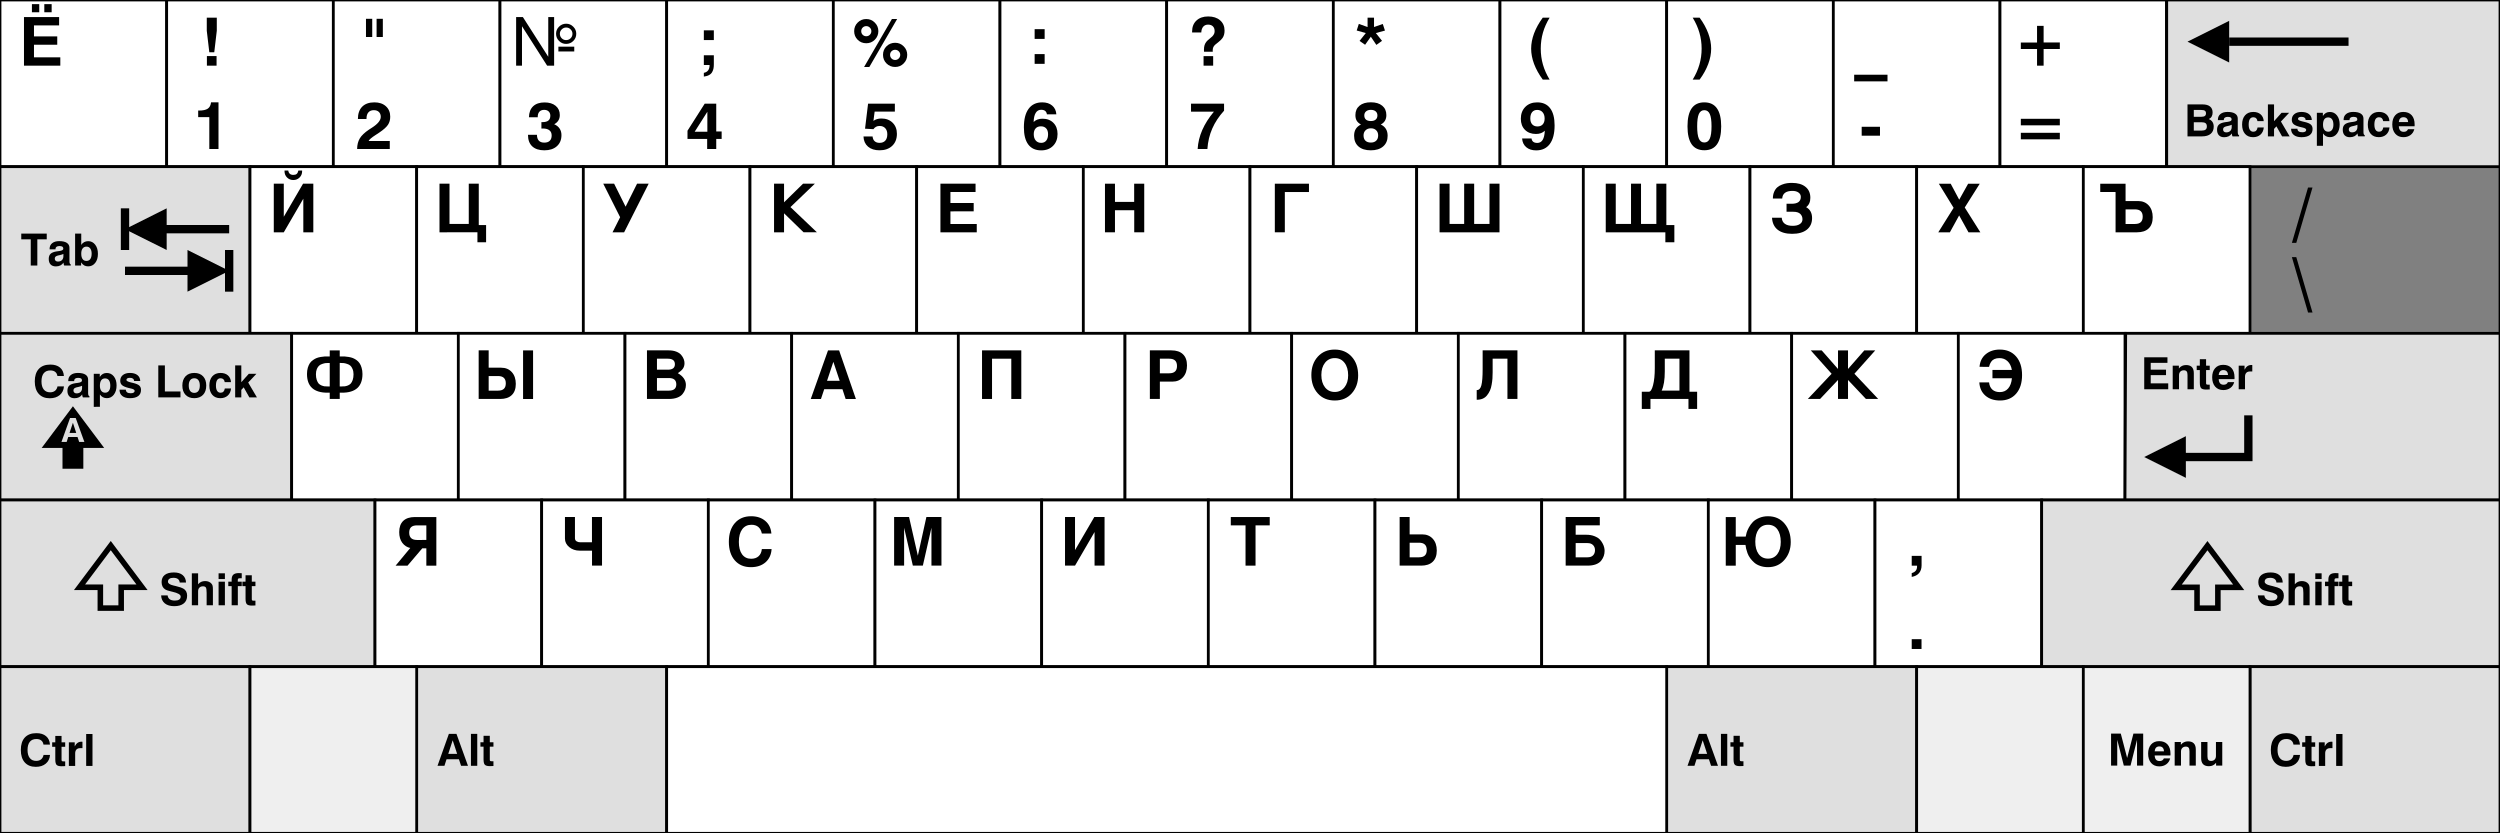 <?xml version="1.0" encoding="UTF-8" standalone="no"?>
<!-- Generator: Adobe Illustrator 15.0.0, SVG Export Plug-In . SVG Version: 6.00 Build 0)  -->

<svg
   xmlns:dc="http://purl.org/dc/elements/1.1/"
   xmlns:cc="http://creativecommons.org/ns#"
   xmlns:rdf="http://www.w3.org/1999/02/22-rdf-syntax-ns#"
   xmlns:svg="http://www.w3.org/2000/svg"
   xmlns="http://www.w3.org/2000/svg"
   xmlns:sodipodi="http://sodipodi.sourceforge.net/DTD/sodipodi-0.dtd"
   xmlns:inkscape="http://www.inkscape.org/namespaces/inkscape"
   version="1.1"
   id="svg2"
   sodipodi:docname="KB_Russian.svg"
   inkscape:version="0.48.3.1 r9886"
   sodipodi:version="0.32"
   inkscape:output_extension="org.inkscape.output.svg.inkscape"
   x="0px"
   y="0px"
   width="900px"
   height="300px"
   viewBox="0 0 900 300"
   enable-background="new 0 0 900 300"
   xml:space="preserve"><rect x="0" y="0" width="900" height="300" fill="#808080" stroke="none"/>
<defs
   id="defs3828">
	
	
		<inkscape:perspective
   id="perspective221"
   inkscape:persp3d-origin="450 : 100 : 1"
   inkscape:vp_z="900 : 150 : 1"
   inkscape:vp_y="0 : 1000 : 0"
   inkscape:vp_x="0 : 150 : 1"
   sodipodi:type="inkscape:persp3d">
		</inkscape:perspective>
</defs>
<sodipodi:namedview
   id="base"
   inkscape:grid-bbox="true"
   inkscape:guide-bbox="true"
   inkscape:window-y="150"
   inkscape:window-x="842"
   inkscape:window-height="654"
   inkscape:window-width="1012"
   inkscape:grid-points="true"
   inkscape:current-layer="layer1"
   inkscape:document-units="px"
   inkscape:pageshadow="2"
   inkscape:pageopacity="0.0"
   showguides="true"
   showborder="false"
   gridtolerance="15px"
   showgrid="true"
   inkscape:cy="227.46763"
   inkscape:cx="778.18116"
   inkscape:zoom="2.3570226"
   borderopacity="1.0"
   bordercolor="#666666"
   pagecolor="#ffffff"
   inkscape:window-maximized="0">
	
		<inkscape:grid
   type="xygrid"
   color="#0000ff"
   opacity="0.122"
   originy="0px"
   originx="0px"
   id="GridFromPre046Settings"
   empspacing="4"
   empopacity="0.251"
   empcolor="#0000ff"
   spacingy="7.5px"
   spacingx="7.5px">
		</inkscape:grid>
</sodipodi:namedview>
<g
   id="layer1"
   inkscape:groupmode="layer"
   inkscape:label="Layer 1">
	<path
   id="rect2186"
   fill="#FFFFFF"
   stroke="#000000"
   d="M0,0h60v60H0V0z" />
	<path
   id="rect2218"
   fill="#FFFFFF"
   stroke="#000000"
   d="M60,0h60v60H60V0z" />
	<path
   id="rect2222"
   fill="#FFFFFF"
   stroke="#000000"
   d="M120,0h60v60h-60V0z" />
	<path
   id="rect2228"
   fill="#FFFFFF"
   stroke="#000000"
   d="M180,0h60v60h-60V0z" />
	<path
   id="rect2230"
   fill="#FFFFFF"
   stroke="#000000"
   d="M240,0h60v60h-60V0z" />
	<path
   id="rect2232"
   fill="#FFFFFF"
   stroke="#000000"
   d="M300,0h60v60h-60V0z" />
	<path
   id="rect2234"
   fill="#FFFFFF"
   stroke="#000000"
   d="M360,0h60v60h-60V0z" />
	<path
   id="rect2236"
   fill="#FFFFFF"
   stroke="#000000"
   d="M420,0h60v60h-60V0z" />
	<path
   id="rect2238"
   fill="#FFFFFF"
   stroke="#000000"
   d="M480,0h60v60h-60V0z" />
	<path
   id="rect2240"
   fill="#FFFFFF"
   stroke="#000000"
   d="M540,0h60v60h-60V0z" />
	<path
   id="rect2242"
   fill="#FFFFFF"
   stroke="#000000"
   d="M600,0h60v60h-60V0z" />
	<path
   id="rect2244"
   fill="#FFFFFF"
   stroke="#000000"
   d="M660,0h60v60h-60V0z" />
	<path
   id="rect2246"
   fill="#FFFFFF"
   stroke="#000000"
   d="M720,0h60v60h-60V0z" />
	<path
   id="rect2248"
   d="m 780,0 120,0 0,60 -60,0 -60,0 z"
   inkscape:connector-curvature="0"
   style="fill:#dfdfdf;stroke:#000000"
   sodipodi:nodetypes="cccccc" />
	<path
   id="rect2250"
   fill="#DFDFDF"
   stroke="#000000"
   d="M0,60h90v60H0V60z" />
	<path
   id="rect2252"
   fill="#FFFFFF"
   stroke="#000000"
   d="M90,60h60v60H90V60z" />
	<path
   id="rect2254"
   fill="#FFFFFF"
   stroke="#000000"
   d="M150,60h60v60h-60V60z" />
	<path
   id="rect2256"
   fill="#FFFFFF"
   stroke="#000000"
   d="M210,60h60v60h-60V60z" />
	<path
   id="rect2258"
   fill="#FFFFFF"
   stroke="#000000"
   d="M270,60h60v60h-60V60z" />
	<path
   id="rect2262"
   fill="#FFFFFF"
   stroke="#000000"
   d="M330,60h60v60h-60V60z" />
	<path
   id="rect2264"
   fill="#FFFFFF"
   stroke="#000000"
   d="M390,60h60v60h-60V60z" />
	<path
   id="rect2266"
   fill="#FFFFFF"
   stroke="#000000"
   d="M450,60h60v60h-60V60z" />
	<path
   id="rect2270"
   fill="#FFFFFF"
   stroke="#000000"
   d="M510,60h60v60h-60V60z" />
	<path
   id="rect2272"
   fill="#FFFFFF"
   stroke="#000000"
   d="M570,60h60v60h-60V60z" />
	<path
   id="rect2274"
   fill="#FFFFFF"
   stroke="#000000"
   d="M630,60h60v60h-60V60z" />
	<path
   id="rect2278"
   fill="#FFFFFF"
   stroke="#000000"
   d="M690,60h60v60h-60V60z" />
	<path
   id="rect2280"
   fill="#FFFFFF"
   stroke="#000000"
   d="M750,60h60v60h-60V60z" />
	<path
   id="rect2286"
   fill="#DFDFDF"
   stroke="#000000"
   d="M0,120h105v60H0V120z" />
	<path
   id="rect2292"
   fill="#FFFFFF"
   stroke="#000000"
   d="M105,120h60v60h-60V120z" />
	<path
   id="rect2296"
   fill="#FFFFFF"
   stroke="#000000"
   d="M165,120h60v60h-60V120z" />
	<path
   id="rect2298"
   fill="#FFFFFF"
   stroke="#000000"
   d="M225,120h60v60h-60V120z" />
	<path
   id="rect2300"
   fill="#FFFFFF"
   stroke="#000000"
   d="M285,120h60v60h-60V120z" />
	<path
   id="rect2302"
   fill="#FFFFFF"
   stroke="#000000"
   d="M345,120h60v60h-60V120z" />
	<path
   id="rect2306"
   fill="#FFFFFF"
   stroke="#000000"
   d="M405,120h60v60h-60V120z" />
	<path
   id="rect2308"
   fill="#FFFFFF"
   stroke="#000000"
   d="M465,120h60v60h-60V120z" />
	<path
   id="rect2312"
   fill="#FFFFFF"
   stroke="#000000"
   d="M525,120h60v60h-60V120z" />
	<path
   id="rect2314"
   fill="#FFFFFF"
   stroke="#000000"
   d="M585,120h60v60h-60V120z" />
	<path
   id="rect2316"
   fill="#FFFFFF"
   stroke="#000000"
   d="M645,120h60v60h-60V120z" />
	<path
   id="rect2318"
   fill="#FFFFFF"
   stroke="#000000"
   d="M705,120h60v60h-60V120z" />
	<path
   id="rect2320"
   d="m 810,120 0,0 90,0 0,60 -135,0 0.25,-60 z"
   inkscape:connector-curvature="0"
   style="fill:#dfdfdf;stroke:#000000"
   sodipodi:nodetypes="ccccccc" />
	<path
   id="rect2322"
   fill="#DFDFDF"
   stroke="#000000"
   d="M0,180h135v60H0V180z" />
	<path
   id="rect2324"
   fill="#FFFFFF"
   stroke="#000000"
   d="M135,180h60v60h-60V180z" />
	<path
   id="rect2326"
   fill="#FFFFFF"
   stroke="#000000"
   d="M195,180h60v60h-60V180z" />
	<path
   id="rect2330"
   fill="#FFFFFF"
   stroke="#000000"
   d="M255,180h60v60h-60V180z" />
	<path
   id="rect2334"
   fill="#FFFFFF"
   stroke="#000000"
   d="M315,180h60v60h-60V180z" />
	<path
   id="rect2336"
   fill="#FFFFFF"
   stroke="#000000"
   d="M375,180h60v60h-60V180z" />
	<path
   id="rect2338"
   fill="#FFFFFF"
   stroke="#000000"
   d="M435,180h60v60h-60V180z" />
	<path
   id="rect2340"
   fill="#FFFFFF"
   stroke="#000000"
   d="M495,180h60v60h-60V180z" />
	<path
   id="rect2342"
   fill="#FFFFFF"
   stroke="#000000"
   d="M555,180h60v60h-60V180z" />
	<path
   id="rect2344"
   fill="#FFFFFF"
   stroke="#000000"
   d="M615,180h60v60h-60V180z" />
	<path
   id="rect2346"
   fill="#FFFFFF"
   stroke="#000000"
   d="M675,180h60v60h-60V180z" />
	<path
   id="rect2348"
   fill="#DFDFDF"
   stroke="#000000"
   d="M735,180h165v60H735V180z" />
	<path
   id="rect2350"
   fill="#DFDFDF"
   stroke="#000000"
   d="M0,240h90v60H0V240z" />
	<path
   id="rect2352"
   fill="#DFDFDF"
   stroke="#000000"
   d="M810,240h90v60h-90V240z" />
	<path
   id="rect2354"
   fill="#DFDFDF"
   stroke="#000000"
   d="M150,240h90v60h-90V240z" />
	<path
   id="rect2360"
   fill="#DFDFDF"
   stroke="#000000"
   d="M600,240h90v60h-90V240z" />
	<path
   id="rect2362"
   fill="#FFFFFF"
   stroke="#000000"
   d="M240,240h360v60H240V240z" />
	<path
   id="rect2364"
   fill="#EFEFEF"
   stroke="#000000"
   d="M90,240h60v60H90V240z" />
	<path
   id="rect2366"
   fill="#EFEFEF"
   stroke="#000000"
   d="M690,240h60v60h-60V240z" />
	<path
   id="rect2368"
   fill="#EFEFEF"
   stroke="#000000"
   d="M750,240h60v60h-60V240z" />
	<path
   id="flowRoot4146"
   fill="#EFEFEF"
   stroke="#000000"
   d="M0,0" />
	<path
   id="text5091"
   d="M75.352,18.826l-0.914-7.77V6.369h3.609v4.688l-0.914,7.77H75.352 M74.484,23.631v-3.457h3.48v3.457H74.484    M75.352,53.631V42.158h-4.008v-2.355h0.258c1.461,0,2.523-0.227,3.188-0.68c0.672-0.453,1.066-1.211,1.184-2.273h2.684v16.781   H75.352" />
	<path
   id="text5127"
   d="M135.573,6.779h2.25v6.551h-2.25V6.779 M131.753,6.779h2.25v6.551h-2.25V6.779 M128.565,53.631   c0.016-1.5,0.336-2.77,0.961-3.809c0.625-1.047,1.734-2.105,3.328-3.176c0.242-0.164,0.594-0.391,1.055-0.68   c2.109-1.352,3.164-2.652,3.164-3.902c0-0.742-0.223-1.328-0.668-1.758s-1.055-0.645-1.828-0.645c-0.844,0-1.496,0.266-1.957,0.797   c-0.453,0.523-0.68,1.273-0.68,2.25v0.141h-3.094c0-1.922,0.516-3.402,1.547-4.441s2.5-1.559,4.406-1.559   c1.727,0,3.105,0.473,4.137,1.418c1.031,0.938,1.547,2.188,1.547,3.75c0,1.117-0.27,2.086-0.809,2.906s-1.582,1.754-3.129,2.801   c-0.328,0.227-0.781,0.523-1.359,0.891c-1.469,0.945-2.297,1.664-2.484,2.156h7.617v2.859H128.565" />
	<path
   id="text5139"
   d="M190.078,48.521h3.223c0.008,0.938,0.234,1.645,0.68,2.121c0.445,0.469,1.105,0.703,1.98,0.703   c0.844,0,1.492-0.219,1.945-0.656c0.461-0.445,0.691-1.082,0.691-1.91s-0.27-1.453-0.809-1.875   c-0.531-0.43-1.324-0.645-2.379-0.645c-0.055,0-0.141,0.004-0.258,0.012c-0.109,0.008-0.191,0.012-0.246,0.012v-2.32h0.363   c0.969,0,1.684-0.188,2.145-0.563c0.469-0.383,0.703-0.965,0.703-1.746c0-0.648-0.199-1.16-0.598-1.535   c-0.391-0.383-0.926-0.574-1.605-0.574c-0.742,0-1.316,0.219-1.723,0.656s-0.609,1.059-0.609,1.863v0.141h-3.164   c0.039-1.719,0.543-3.035,1.512-3.949c0.977-0.922,2.352-1.383,4.125-1.383c1.68,0,3.012,0.41,3.996,1.23s1.477,1.926,1.477,3.316   c0,0.734-0.168,1.379-0.504,1.934s-0.84,1.012-1.512,1.371c0.859,0.375,1.508,0.895,1.945,1.559   c0.445,0.656,0.668,1.441,0.668,2.355c0,1.68-0.551,3.012-1.652,3.996s-2.605,1.477-4.512,1.477c-1.883,0-3.336-0.477-4.359-1.43   c-1.016-0.961-1.523-2.324-1.523-4.09V48.521" />
	<path
   id="path2363"
   d="M254.648,47.42v-7.184l-4.559,7.184H254.648 M254.578,53.631V50.01H247.5v-2.953l6.188-9.727h4.16v10.008   h1.945v2.672h-1.945v3.621H254.578" />
	<path
   id="text5151"
   d="M320.426,19.74c0,0.523,0.176,0.965,0.527,1.324c0.352,0.352,0.785,0.527,1.301,0.527   c0.5,0,0.93-0.18,1.289-0.539c0.359-0.367,0.539-0.805,0.539-1.313c0-0.5-0.18-0.926-0.539-1.277   c-0.352-0.359-0.781-0.539-1.289-0.539c-0.516,0-0.949,0.176-1.301,0.527C320.602,18.795,320.426,19.225,320.426,19.74    M317.883,19.74c0-1.219,0.422-2.246,1.266-3.082s1.879-1.254,3.105-1.254c1.203,0,2.227,0.426,3.07,1.277   c0.852,0.844,1.277,1.863,1.277,3.059c0,1.203-0.426,2.234-1.277,3.094c-0.852,0.852-1.875,1.277-3.07,1.277   c-1.227,0-2.262-0.422-3.105-1.266S317.883,20.967,317.883,19.74 M311.074,24.111L321.082,6.85h1.887l-10.008,17.262H311.074    M310.043,11.221c0,0.516,0.172,0.949,0.516,1.301c0.352,0.352,0.785,0.527,1.301,0.527c0.508,0,0.938-0.176,1.289-0.527   c0.359-0.359,0.539-0.793,0.539-1.301c0-0.5-0.18-0.926-0.539-1.277c-0.352-0.359-0.781-0.539-1.289-0.539   c-0.516,0-0.949,0.176-1.301,0.527C310.215,10.275,310.043,10.705,310.043,11.221 M307.5,11.221c0-1.219,0.422-2.25,1.266-3.094   c0.844-0.852,1.875-1.277,3.094-1.277c1.203,0,2.227,0.43,3.07,1.289c0.852,0.852,1.277,1.879,1.277,3.082s-0.426,2.23-1.277,3.082   c-0.844,0.844-1.867,1.266-3.07,1.266c-1.227,0-2.262-0.418-3.105-1.254C307.918,13.479,307.5,12.447,307.5,11.221 M310.852,49.119   h3.281c0.055,0.734,0.301,1.305,0.738,1.711c0.438,0.398,1.023,0.598,1.758,0.598c0.906,0,1.598-0.266,2.074-0.797   c0.484-0.531,0.727-1.293,0.727-2.285c0-0.93-0.246-1.66-0.738-2.191c-0.492-0.539-1.172-0.809-2.039-0.809   c-0.484,0-0.91,0.098-1.277,0.293s-0.68,0.484-0.938,0.867l-3.023-0.176l1.09-9h9.645v2.836h-7.277l-0.434,3.363   c0.367-0.289,0.789-0.504,1.266-0.645c0.477-0.148,1.008-0.223,1.594-0.223c1.672,0,3.02,0.508,4.043,1.523   c1.031,1.016,1.547,2.348,1.547,3.996c0,1.805-0.566,3.246-1.699,4.324c-1.133,1.07-2.652,1.605-4.559,1.605   c-1.734,0-3.117-0.441-4.148-1.324C311.457,51.896,310.914,50.674,310.852,49.119" />
	<path
   id="text5163"
   d="M434.66,53.631h-3.504c0.125-2.289,0.676-4.559,1.652-6.809c0.984-2.25,2.387-4.461,4.207-6.633h-8.25V37.33   h11.895v2.52c-1.844,2.031-3.262,4.18-4.254,6.445C435.422,48.561,434.84,51.006,434.66,53.631" />
	<path
   id="text5169"
   d="M493.5,13.213l-2.063,2.906l-1.992-1.395l2.25-2.824l-3.281-0.914l0.762-2.379l3.152,1.125V6.369h2.32v3.363   l3.152-1.102l0.785,2.379l-3.281,0.891l2.227,2.801l-2.039,1.465L493.5,13.213 M490.875,48.756c0,0.82,0.227,1.453,0.68,1.898   c0.461,0.445,1.117,0.668,1.969,0.668c0.813,0,1.449-0.227,1.91-0.68c0.469-0.453,0.703-1.082,0.703-1.887   c0-0.773-0.238-1.395-0.715-1.863s-1.109-0.703-1.898-0.703s-1.43,0.238-1.922,0.715C491.117,47.381,490.875,47.998,490.875,48.756    M491.145,41.561c0,0.648,0.203,1.148,0.609,1.5c0.406,0.344,0.988,0.516,1.746,0.516s1.34-0.176,1.746-0.527   c0.414-0.352,0.621-0.848,0.621-1.488c0-0.625-0.211-1.117-0.633-1.477s-1-0.539-1.734-0.539c-0.719,0-1.293,0.184-1.723,0.551   C491.355,40.463,491.145,40.951,491.145,41.561 M489.938,44.818c-0.703-0.391-1.211-0.848-1.523-1.371s-0.469-1.191-0.469-2.004   c0-1.438,0.492-2.566,1.477-3.387s2.344-1.23,4.078-1.23c1.75,0,3.117,0.41,4.102,1.23c0.992,0.813,1.488,1.941,1.488,3.387   c0,0.773-0.168,1.445-0.504,2.016c-0.336,0.563-0.84,1.016-1.512,1.359c0.82,0.383,1.438,0.914,1.852,1.594   c0.414,0.672,0.621,1.492,0.621,2.461c0,1.633-0.539,2.914-1.617,3.844c-1.07,0.93-2.547,1.395-4.43,1.395   c-1.906,0-3.387-0.461-4.441-1.383s-1.582-2.207-1.582-3.855c0-0.961,0.195-1.766,0.586-2.414   C488.461,45.803,489.086,45.256,489.938,44.818" />
	<path
   id="text5175"
   d="M557.859,6.369c-1.078,1.766-1.879,3.563-2.402,5.391s-0.785,3.746-0.785,5.754c0,2,0.262,3.914,0.785,5.742   s1.324,3.625,2.402,5.391h-2.473c-1.367-1.867-2.406-3.742-3.117-5.625c-0.703-1.891-1.055-3.727-1.055-5.508   s0.352-3.617,1.055-5.508c0.711-1.891,1.75-3.77,3.117-5.637H557.859 M556.066,42.686c0-0.961-0.242-1.719-0.727-2.273   c-0.477-0.563-1.129-0.844-1.957-0.844c-0.781,0-1.391,0.27-1.828,0.809c-0.43,0.539-0.645,1.293-0.645,2.262   c0,0.906,0.227,1.613,0.68,2.121s1.09,0.762,1.91,0.762c0.805,0,1.434-0.25,1.887-0.75S556.066,43.576,556.066,42.686    M556.125,47.057c-0.391,0.391-0.852,0.684-1.383,0.879s-1.129,0.293-1.793,0.293c-1.648,0-2.969-0.496-3.961-1.488   s-1.488-2.32-1.488-3.984c0-1.766,0.539-3.191,1.617-4.277s2.5-1.629,4.266-1.629c2.047,0,3.602,0.707,4.664,2.121   c1.07,1.406,1.605,3.461,1.605,6.164c0,2.906-0.57,5.133-1.711,6.68s-2.781,2.32-4.922,2.32c-1.477,0-2.668-0.383-3.574-1.148   c-0.906-0.773-1.402-1.824-1.488-3.152l3.387,0.012c0.078,0.539,0.289,0.941,0.633,1.207s0.828,0.398,1.453,0.398   c0.844,0,1.488-0.367,1.934-1.102S556.063,48.518,556.125,47.057" />
	<path
   id="text5181"
   d="M609.375,6.369h2.496c1.359,1.859,2.391,3.734,3.094,5.625c0.703,1.883,1.055,3.723,1.055,5.52   c0,1.789-0.352,3.629-1.055,5.52s-1.734,3.762-3.094,5.613h-2.496c1.086-1.773,1.891-3.574,2.414-5.402   c0.531-1.836,0.797-3.746,0.797-5.73c0-1.992-0.266-3.902-0.797-5.73C611.266,9.955,610.461,8.15,609.375,6.369 M610.98,45.475   c0,2.039,0.203,3.52,0.609,4.441c0.414,0.922,1.07,1.383,1.969,1.383s1.555-0.465,1.969-1.395s0.621-2.406,0.621-4.43   c0-2.031-0.207-3.508-0.621-4.43s-1.07-1.383-1.969-1.383s-1.555,0.461-1.969,1.383C611.184,41.959,610.98,43.436,610.98,45.475    M607.5,45.475c0-2.883,0.5-5.039,1.5-6.469c1.008-1.438,2.527-2.156,4.559-2.156c2.023,0,3.539,0.723,4.547,2.168   c1.016,1.438,1.523,3.598,1.523,6.48s-0.504,5.035-1.512,6.457c-1,1.422-2.52,2.133-4.559,2.133c-2.031,0-3.551-0.715-4.559-2.145   C608,50.514,607.5,48.357,607.5,45.475" />
	<path
   id="text5187"
   d="M667.5,26.9h12v2.391h-12V26.9 M670.207,48.85v-3.211h6.586v3.211H670.207" />
	<path
   id="text5201"
   d="M733.336,9.322h2.367v5.977h5.836v2.332h-5.836v6h-2.367v-6H727.5v-2.332h5.836V9.322 M727.5,47.818h14.039   v2.332H727.5V47.818 M727.5,42.779h14.039v2.332H727.5V42.779" />
	<path
   id="text5427"
   d="M11.07,95.602v-9.453H7.656v-2.055h9.172v2.055h-3.391v9.453H11.07 M22.859,94.547   c-0.287,0.443-0.662,0.781-1.125,1.016c-0.463,0.229-1.002,0.344-1.617,0.344c-0.823,0-1.458-0.234-1.906-0.703   c-0.443-0.469-0.664-1.135-0.664-2c0-0.802,0.221-1.414,0.664-1.836c0.448-0.422,1.185-0.711,2.211-0.867   c0.234-0.037,0.542-0.078,0.922-0.125c0.963-0.125,1.445-0.404,1.445-0.836c0-0.344-0.107-0.588-0.32-0.734   c-0.213-0.151-0.57-0.227-1.07-0.227c-0.458,0-0.81,0.091-1.055,0.273s-0.367,0.443-0.367,0.781v0.125h-2.125v-0.156   c0-0.87,0.307-1.552,0.922-2.047c0.615-0.5,1.463-0.75,2.547-0.75c1.188,0,2.096,0.206,2.727,0.617   C24.682,87.833,25,88.427,25,89.203v4.828c0,0.354,0.037,0.62,0.109,0.797c0.073,0.172,0.195,0.302,0.367,0.391v0.383h-2.367   c-0.078-0.146-0.138-0.307-0.18-0.484S22.865,94.75,22.859,94.547 M22.82,91.422c-0.37,0.172-0.797,0.31-1.281,0.414   C21.06,91.94,20.813,91.995,20.797,92c-0.401,0.115-0.682,0.258-0.844,0.43c-0.156,0.172-0.234,0.409-0.234,0.711   c0,0.313,0.102,0.563,0.305,0.75c0.203,0.182,0.477,0.273,0.82,0.273c0.615,0,1.096-0.172,1.445-0.516   c0.354-0.349,0.531-0.823,0.531-1.422V91.422 M27.039,84.094h2.211v4.07c0.281-0.443,0.633-0.776,1.055-1   c0.427-0.229,0.912-0.344,1.453-0.344c1.026,0,1.865,0.424,2.516,1.273c0.651,0.844,0.977,1.943,0.977,3.297   c0,1.344-0.326,2.43-0.977,3.258s-1.5,1.242-2.547,1.242c-0.547,0-1.023-0.115-1.43-0.344c-0.401-0.229-0.766-0.594-1.094-1.094   v1.148h-2.164V84.094 M32.992,91.297c0-0.781-0.164-1.393-0.492-1.836c-0.328-0.448-0.779-0.672-1.352-0.672   c-0.604,0-1.073,0.219-1.406,0.656c-0.328,0.432-0.492,1.049-0.492,1.852c0,0.865,0.156,1.521,0.469,1.969   c0.318,0.448,0.779,0.672,1.383,0.672c0.615,0,1.083-0.224,1.406-0.672C32.831,92.813,32.992,92.156,32.992,91.297" />
	<path
   id="path5439"
   d="M 845.474,15 H 802.5"
   inkscape:connector-curvature="0"
   style="fill:none;stroke:#000000;stroke-width:3" />
	<path
   id="path5441"
   d="m 802.5,22.5 v -15 l -15,7.5 15,7.5 z"
   inkscape:connector-curvature="0" />
	<g
   id="g5459"
   transform="translate(0, 7.5)">
		<path
   id="path5453"
   fill="none"
   stroke="#000000"
   stroke-width="3"
   d="M82.5,75H54.02" />
		<path
   id="path5455"
   d="M60,82.5v-15L45,75L60,82.5z" />
		<path
   id="path5457"
   fill="none"
   stroke="#000000"
   stroke-width="3"
   d="M45,67.5c0,15,0,15,0,15" />
	</g>
	<g
   id="g5464"
   transform="matrix(-1, 9.58164e-17, -9.58164e-17, -1, 127.5, 172.5)">
		<path
   id="path5466"
   fill="none"
   stroke="#000000"
   stroke-width="3"
   d="M82.5,75H54.02" />
		<path
   id="path5468"
   d="M60,82.5v-15L45,75L60,82.5z" />
		<path
   id="path5470"
   fill="none"
   stroke="#000000"
   stroke-width="3"
   d="M45,67.5c0,15,0,15,0,15" />
	</g>
	<g
   id="g5770"
   transform="translate(0, 3.75)">
		<g
   enable-background="new    "
   id="g3918">
			<path
   d="M23.02,135.352c-0.089,1.308-0.593,2.347-1.512,3.117c-0.919,0.771-2.119,1.156-3.598,1.156     c-1.703,0-3.027-0.531-3.973-1.594s-1.418-2.552-1.418-4.469c0-1.958,0.481-3.458,1.445-4.5c0.963-1.042,2.349-1.563,4.156-1.563     c1.469,0,2.629,0.358,3.48,1.074s1.319,1.728,1.402,3.035h-2.336c-0.099-0.651-0.365-1.147-0.797-1.488     c-0.433-0.341-1.016-0.512-1.75-0.512c-1.042,0-1.833,0.336-2.375,1.008c-0.542,0.672-0.813,1.653-0.813,2.945     c0,1.25,0.27,2.216,0.809,2.898s1.306,1.023,2.301,1.023c0.719,0,1.307-0.184,1.766-0.551c0.458-0.367,0.755-0.895,0.891-1.582     H23.02z"
   id="path3920" />
			<path
   d="M29.582,138.25c-0.287,0.442-0.662,0.78-1.125,1.012c-0.464,0.231-1.003,0.348-1.617,0.348     c-0.823,0-1.457-0.234-1.902-0.703s-0.668-1.136-0.668-2c0-0.802,0.223-1.414,0.668-1.836s1.181-0.711,2.207-0.867     c0.234-0.036,0.542-0.078,0.922-0.125c0.963-0.125,1.445-0.403,1.445-0.836c0-0.344-0.107-0.59-0.32-0.738     c-0.214-0.148-0.57-0.223-1.07-0.223c-0.458,0-0.81,0.091-1.055,0.273c-0.245,0.183-0.367,0.442-0.367,0.781v0.125h-2.125v-0.156     c0-0.87,0.307-1.554,0.922-2.051c0.614-0.497,1.463-0.746,2.547-0.746c1.188,0,2.098,0.206,2.73,0.617s0.949,1.005,0.949,1.781     v4.828c0,0.354,0.036,0.618,0.109,0.793c0.073,0.175,0.195,0.306,0.367,0.395v0.383h-2.367c-0.078-0.146-0.138-0.308-0.18-0.484     C29.61,138.644,29.587,138.453,29.582,138.25z M29.543,135.125c-0.37,0.172-0.796,0.31-1.277,0.414     c-0.482,0.104-0.73,0.159-0.746,0.164c-0.401,0.114-0.681,0.258-0.84,0.43c-0.159,0.172-0.238,0.409-0.238,0.711     c0,0.313,0.102,0.562,0.305,0.746s0.477,0.277,0.82,0.277c0.614,0,1.098-0.173,1.449-0.52s0.527-0.819,0.527-1.418V135.125z"
   id="path3922" />
			<path
   d="M33.754,142.711v-11.898h2.164v1.148c0.328-0.5,0.694-0.864,1.098-1.094c0.403-0.229,0.879-0.344,1.426-0.344     c1.047,0,1.896,0.413,2.547,1.238c0.651,0.825,0.977,1.91,0.977,3.254c0,1.359-0.326,2.462-0.977,3.309     c-0.651,0.847-1.49,1.27-2.516,1.27c-0.542,0-1.025-0.114-1.449-0.344c-0.425-0.229-0.777-0.563-1.059-1v4.461H33.754z      M39.707,135.109c0-0.854-0.162-1.507-0.484-1.957c-0.323-0.45-0.792-0.676-1.406-0.676c-0.604,0-1.064,0.224-1.379,0.672     c-0.315,0.448-0.473,1.102-0.473,1.961c0,0.802,0.165,1.422,0.496,1.859c0.331,0.438,0.798,0.656,1.402,0.656     c0.573,0,1.023-0.224,1.352-0.672S39.707,135.891,39.707,135.109z"
   id="path3924" />
			<path
   d="M43.035,136.539h2.266c0.021,0.433,0.177,0.754,0.469,0.965c0.292,0.211,0.729,0.316,1.313,0.316     c0.442,0,0.785-0.074,1.027-0.223s0.363-0.358,0.363-0.629c0-0.386-0.453-0.675-1.359-0.867c-0.37-0.078-0.664-0.146-0.883-0.203     c-1.104-0.281-1.871-0.614-2.301-1s-0.645-0.906-0.645-1.563c0-0.87,0.313-1.559,0.941-2.066     c0.627-0.508,1.478-0.762,2.551-0.762c1.135,0,2.027,0.253,2.676,0.758s0.993,1.216,1.035,2.133h-2.211     c-0.016-0.359-0.152-0.638-0.41-0.836s-0.616-0.297-1.074-0.297c-0.433,0-0.754,0.065-0.965,0.195s-0.316,0.325-0.316,0.586     c0,0.339,0.565,0.638,1.695,0.898c0.26,0.058,0.466,0.104,0.617,0.141c1.13,0.266,1.902,0.586,2.316,0.961     s0.621,0.903,0.621,1.586c0,0.964-0.34,1.698-1.02,2.203s-1.668,0.758-2.965,0.758c-1.172,0-2.089-0.263-2.75-0.789     c-0.662-0.526-0.992-1.25-0.992-2.172V136.539z"
   id="path3926" />
			<path
   d="M56.988,139.305v-11.508h2.367v9.383h5.617v2.125H56.988z"
   id="path3928" />
			<path
   d="M65.645,135.047c0-1.411,0.383-2.521,1.148-3.328s1.817-1.211,3.156-1.211c1.333,0,2.384,0.403,3.152,1.211     c0.768,0.808,1.152,1.917,1.152,3.328c0,1.417-0.384,2.528-1.152,3.336c-0.769,0.808-1.819,1.211-3.152,1.211     c-1.339,0-2.391-0.403-3.156-1.211S65.645,136.464,65.645,135.047z M67.949,135.047c0,0.844,0.173,1.495,0.52,1.953     c0.346,0.458,0.84,0.688,1.48,0.688c0.63,0,1.118-0.229,1.465-0.688c0.346-0.458,0.52-1.109,0.52-1.953     c0-0.839-0.172-1.485-0.516-1.941s-0.833-0.684-1.469-0.684c-0.641,0-1.134,0.228-1.48,0.684     C68.122,133.562,67.949,134.208,67.949,135.047z"
   id="path3930" />
			<path
   d="M80.934,136.102h2.242c-0.094,1.078-0.487,1.93-1.18,2.555c-0.693,0.625-1.583,0.938-2.672,0.938     c-1.234,0-2.202-0.402-2.902-1.207c-0.701-0.805-1.051-1.918-1.051-3.34c0-1.417,0.358-2.527,1.074-3.332     c0.716-0.805,1.702-1.207,2.957-1.207c1.099,0,1.98,0.292,2.645,0.875s1.035,1.396,1.113,2.438h-2.258     c-0.063-0.453-0.222-0.8-0.477-1.039c-0.255-0.239-0.591-0.359-1.008-0.359c-0.563,0-0.983,0.222-1.262,0.664     c-0.279,0.442-0.418,1.106-0.418,1.992c0,0.817,0.145,1.446,0.434,1.887s0.704,0.66,1.246,0.66c0.422,0,0.76-0.128,1.016-0.383     C80.688,136.987,80.855,136.606,80.934,136.102z"
   id="path3932" />
			<path
   d="M84.66,139.305v-11.508h2.211v6.039l2.703-3.023h2.734l-2.961,3.148l3.141,5.344h-2.727l-2.031-3.617l-0.859,0.93v2.688     H84.66z"
   id="path3934" />
		</g>
		<path
   id="path5584"
   d="M26.25,142.5L15,157.5h7.5v7.5H30v-7.5h7.5L26.25,142.5z M25.219,146.719h2.031l3.125,8.625H28.5    l-0.594-1.781h-3.344L24,155.344h-1.875L25.219,146.719z M26.25,148.438l-1.219,3.656h2.406L26.25,148.438z" />
	</g>
	<g
   id="g10181"
   transform="translate(13.055,-31.485)">
		<g
   enable-background="new    "
   id="g3938">
			<path
   d="m 758.867,171.619 v -11.508 h 8.359 v 2 h -6.023 v 2.453 h 5.507 v 1.969 h -5.507 v 2.961 h 6.305 v 2.125 h -8.641 z"
   id="path3940"
   inkscape:connector-curvature="0" />
			<path
   d="m 769.117,171.619 v -8.492 h 2.227 v 1.008 c 0.317,-0.411 0.692,-0.72 1.125,-0.926 0.432,-0.206 0.914,-0.309 1.445,-0.309 0.938,0 1.639,0.243 2.105,0.73 0.466,0.487 0.699,1.22 0.699,2.199 v 5.789 h -2.273 v -5.133 c 0,-0.609 -0.104,-1.044 -0.309,-1.305 -0.206,-0.261 -0.541,-0.391 -1.004,-0.391 -0.537,0 -0.961,0.16 -1.273,0.48 -0.312,0.32 -0.469,0.757 -0.469,1.309 v 5.039 h -2.273 z"
   id="path3942"
   inkscape:connector-curvature="0" />
			<path
   d="m 782.445,171.681 c -0.209,0.005 -0.457,0.015 -0.746,0.027 -0.289,0.012 -0.473,0.02 -0.551,0.02 -0.87,0 -1.465,-0.163 -1.785,-0.488 -0.32,-0.325 -0.48,-0.968 -0.48,-1.926 v -4.594 h -1.125 v -1.594 h 1.125 v -2.32 h 2.25 v 2.32 h 1.313 v 1.594 h -1.313 v 4.703 c 0,0.224 0.049,0.371 0.148,0.441 0.099,0.07 0.302,0.105 0.609,0.105 h 0.555 v 1.712 z"
   id="path3944"
   inkscape:connector-curvature="0" />
			<path
   d="m 788.992,169.041 h 2.266 c -0.229,0.896 -0.691,1.598 -1.387,2.105 -0.696,0.507 -1.543,0.762 -2.543,0.762 -1.229,0 -2.203,-0.413 -2.922,-1.238 -0.719,-0.825 -1.078,-1.944 -1.078,-3.355 0,-1.391 0.354,-2.487 1.063,-3.289 0.708,-0.802 1.677,-1.203 2.906,-1.203 1.302,0 2.307,0.395 3.016,1.184 0.708,0.789 1.063,1.913 1.063,3.371 0,0.161 -0.002,0.282 -0.004,0.363 -0.003,0.081 -0.01,0.157 -0.02,0.23 h -5.672 c 0.031,0.667 0.193,1.169 0.488,1.508 0.294,0.339 0.717,0.508 1.27,0.508 0.391,0 0.711,-0.077 0.961,-0.23 0.25,-0.153 0.447,-0.393 0.593,-0.716 z m -3.312,-2.563 h 3.344 c -0.021,-0.573 -0.174,-1.009 -0.457,-1.309 -0.284,-0.3 -0.691,-0.449 -1.223,-0.449 -0.495,0 -0.885,0.151 -1.168,0.453 -0.284,0.302 -0.449,0.738 -0.496,1.305 z"
   id="path3946"
   inkscape:connector-curvature="0" />
			<path
   d="m 792.875,171.619 v -8.492 h 2.109 v 1.453 c 0.297,-0.583 0.643,-1.012 1.039,-1.285 0.396,-0.273 0.867,-0.41 1.414,-0.41 0.088,0 0.157,0.001 0.207,0.004 0.049,0.003 0.09,0.007 0.121,0.012 l 0.008,2.305 h -0.758 c -0.62,0 -1.086,0.161 -1.398,0.484 -0.312,0.323 -0.469,0.802 -0.469,1.438 v 4.492 h -2.273 z"
   id="path3948"
   inkscape:connector-curvature="0" />
		</g>
		<path
   id="path5745"
   d="m 773.852,203.509 v -15 l -15,7.5 15,7.5 z"
   inkscape:connector-curvature="0" />
		<path
   id="path5747"
   d="m 796.352,181.009 v 15 h -30"
   inkscape:connector-curvature="0"
   style="fill:none;stroke:#000000;stroke-width:3" />
	</g>
	<g
   id="g5790">
		<g
   enable-background="new    "
   id="g3953">
			<path
   d="M58.004,214.346h2.336c0.088,0.63,0.346,1.098,0.773,1.402c0.427,0.305,1.044,0.457,1.852,0.457     c0.688,0,1.206-0.122,1.555-0.367c0.349-0.245,0.523-0.606,0.523-1.086c0-0.698-1.003-1.276-3.008-1.734     c-0.026-0.005-0.05-0.011-0.07-0.016c-0.052-0.011-0.133-0.028-0.242-0.055c-1.073-0.234-1.839-0.497-2.297-0.789     c-0.406-0.261-0.716-0.61-0.93-1.051c-0.214-0.44-0.32-0.96-0.32-1.559c0-1.12,0.38-1.978,1.141-2.574     c0.76-0.597,1.859-0.895,3.297-0.895c1.344,0,2.395,0.317,3.152,0.953s1.157,1.531,1.199,2.688h-2.273     c-0.042-0.558-0.255-0.981-0.641-1.273c-0.386-0.292-0.935-0.438-1.648-0.438c-0.62,0-1.098,0.121-1.434,0.363     s-0.504,0.587-0.504,1.035c0,0.609,0.653,1.065,1.961,1.367c0.354,0.083,0.63,0.148,0.828,0.195     c0.838,0.214,1.434,0.38,1.785,0.5s0.657,0.253,0.918,0.398c0.469,0.261,0.82,0.605,1.055,1.035s0.352,0.944,0.352,1.543     c0,1.198-0.404,2.126-1.211,2.785c-0.808,0.659-1.945,0.988-3.414,0.988c-1.448,0-2.583-0.336-3.406-1.008     C58.509,216.541,58.066,215.585,58.004,214.346z"
   id="path3955" />
			<path
   d="M69.059,217.9v-11.508h2.258v3.953c0.307-0.386,0.673-0.676,1.098-0.871c0.424-0.195,0.899-0.293,1.426-0.293     c0.5,0,0.952,0.086,1.355,0.258c0.403,0.172,0.73,0.417,0.98,0.734c0.172,0.214,0.293,0.458,0.363,0.734s0.105,0.719,0.105,1.328     v0.156v5.508h-2.258v-4.445c0-1.052-0.097-1.712-0.289-1.98c-0.193-0.269-0.539-0.402-1.039-0.402     c-0.537,0-0.961,0.16-1.273,0.48s-0.469,0.757-0.469,1.309v5.039H69.059z"
   id="path3957" />
			<path
   d="M78.691,208.463v-2.07h2.273v2.07H78.691z M78.691,217.9v-8.492h2.273v8.492H78.691z"
   id="path3959" />
			<path
   d="M83.395,217.9v-6.898h-1.211v-1.594h1.211v-0.789c0-0.792,0.204-1.374,0.613-1.746c0.409-0.372,1.053-0.559,1.934-0.559     c0.161,0,0.332,0.004,0.512,0.012s0.371,0.022,0.574,0.043v1.805h-0.594c-0.339,0-0.562,0.044-0.668,0.133     c-0.107,0.089-0.16,0.258-0.16,0.508v0.594h1.422v1.594h-1.406v6.898H83.395z"
   id="path3961" />
			<path
   d="M91.957,217.963c-0.208,0.005-0.457,0.015-0.746,0.027s-0.473,0.02-0.551,0.02c-0.87,0-1.465-0.163-1.785-0.488     s-0.48-0.968-0.48-1.926v-4.594H87.27v-1.594h1.125v-2.32h2.25v2.32h1.313v1.594h-1.313v4.703c0,0.224,0.049,0.371,0.148,0.441     c0.099,0.07,0.302,0.105,0.609,0.105h0.555V217.963z"
   id="path3963" />
		</g>
		<path
   id="path5757"
   fill="none"
   stroke="#000000"
   stroke-width="2"
   d="M39.875,196.417l-11.25,15h7.5v7.5h7.5v-7.5h7.5    L39.875,196.417z" />
	</g>
	<g
   id="g5795"
   transform="translate(727.5)">
		<g
   enable-background="new    "
   id="g3967">
			<path
   d="M85.323,214.346h2.336c0.089,0.63,0.347,1.098,0.773,1.402s1.044,0.457,1.852,0.457c0.688,0,1.206-0.122,1.555-0.367     s0.523-0.606,0.523-1.086c0-0.698-1.003-1.276-3.008-1.734c-0.026-0.005-0.05-0.011-0.07-0.016     c-0.052-0.011-0.133-0.028-0.242-0.055c-1.073-0.234-1.839-0.497-2.297-0.789c-0.406-0.261-0.716-0.61-0.93-1.051     s-0.32-0.96-0.32-1.559c0-1.12,0.38-1.978,1.141-2.574s1.859-0.895,3.297-0.895c1.344,0,2.395,0.317,3.152,0.953     s1.157,1.531,1.199,2.688h-2.273c-0.042-0.558-0.255-0.981-0.641-1.273s-0.935-0.438-1.648-0.438     c-0.62,0-1.098,0.121-1.434,0.363s-0.504,0.587-0.504,1.035c0,0.609,0.653,1.065,1.961,1.367c0.354,0.083,0.63,0.148,0.828,0.195     c0.839,0.214,1.434,0.38,1.785,0.5s0.657,0.253,0.918,0.398c0.469,0.261,0.82,0.605,1.055,1.035s0.352,0.944,0.352,1.543     c0,1.198-0.403,2.126-1.211,2.785s-1.945,0.988-3.414,0.988c-1.448,0-2.583-0.336-3.406-1.008S85.386,215.585,85.323,214.346z"
   id="path3969" />
			<path
   d="M96.378,217.9v-11.508h2.258v3.953c0.308-0.386,0.673-0.676,1.098-0.871s0.899-0.293,1.426-0.293     c0.5,0,0.952,0.086,1.355,0.258s0.73,0.417,0.98,0.734c0.172,0.214,0.293,0.458,0.363,0.734s0.105,0.719,0.105,1.328v0.156v5.508     h-2.258v-4.445c0-1.052-0.097-1.712-0.289-1.98s-0.539-0.402-1.039-0.402c-0.536,0-0.961,0.16-1.273,0.48     s-0.469,0.757-0.469,1.309v5.039H96.378z"
   id="path3971" />
			<path
   d="M106.011,208.463v-2.07h2.273v2.07H106.011z M106.011,217.9v-8.492h2.273v8.492H106.011z"
   id="path3973" />
			<path
   d="M110.714,217.9v-6.898h-1.211v-1.594h1.211v-0.789c0-0.792,0.204-1.374,0.613-1.746s1.054-0.559,1.934-0.559     c0.161,0,0.332,0.004,0.512,0.012s0.371,0.022,0.574,0.043v1.805h-0.594c-0.339,0-0.562,0.044-0.668,0.133     s-0.16,0.258-0.16,0.508v0.594h1.422v1.594h-1.406v6.898H110.714z"
   id="path3975" />
			<path
   d="M119.276,217.963c-0.208,0.005-0.457,0.015-0.746,0.027s-0.473,0.02-0.551,0.02c-0.87,0-1.465-0.163-1.785-0.488     s-0.48-0.968-0.48-1.926v-4.594h-1.125v-1.594h1.125v-2.32h2.25v2.32h1.313v1.594h-1.313v4.703c0,0.224,0.05,0.371,0.148,0.441     s0.302,0.105,0.609,0.105h0.555V217.963z"
   id="path3977" />
		</g>
		<path
   id="path5801"
   fill="none"
   stroke="#000000"
   stroke-width="2"
   d="M67.183,196.436l-11.25,15h7.5v7.5h7.5v-7.5h7.5    L67.183,196.436z" />
	</g>
	<path
   id="text5803"
   d="M688.219,207.686v-1.371c0.656-0.188,1.141-0.477,1.453-0.867s0.469-0.898,0.469-1.523v-0.293h-1.922v-3.527   h3.551v3.387c0,1.164-0.301,2.102-0.902,2.813C690.273,207.014,689.391,207.475,688.219,207.686" />
	<path
   id="text5813"
   d="M688.219,233.631v-3.527h3.527v3.527H688.219" />
	<path
   id="path2444"
   d="M433.447,18.614c0-0.086-0.004-0.199-0.012-0.34c-0.008-0.148-0.012-0.258-0.012-0.328   c0-0.688,0.074-1.258,0.223-1.711c0.148-0.461,0.387-0.891,0.715-1.289c0.25-0.297,0.621-0.637,1.113-1.02   c0.5-0.383,0.824-0.66,0.973-0.832c0.313-0.352,0.527-0.668,0.645-0.949s0.176-0.59,0.176-0.926c0-0.742-0.207-1.32-0.621-1.734   s-0.992-0.621-1.734-0.621s-1.328,0.25-1.758,0.75c-0.422,0.492-0.652,1.188-0.691,2.086h-3.305v-0.363   c0-1.648,0.52-2.961,1.559-3.938c1.047-0.984,2.453-1.477,4.219-1.477c1.805,0,3.238,0.465,4.301,1.395   c1.07,0.922,1.605,2.16,1.605,3.715c0,0.547-0.063,1.039-0.188,1.477c-0.117,0.43-0.301,0.824-0.551,1.184   c-0.32,0.453-0.816,0.945-1.488,1.477c-0.664,0.523-1.066,0.848-1.207,0.973c-0.297,0.289-0.512,0.594-0.645,0.914   c-0.125,0.32-0.188,0.703-0.188,1.148c0,0.039,0.004,0.105,0.012,0.199s0.012,0.164,0.012,0.211H433.447 M433.283,23.63v-3.434   h3.457v3.434H433.283" />
	<path
   id="text5827"
   d="M18,271.789c-0.088,1.307-0.594,2.346-1.516,3.117c-0.917,0.771-2.115,1.156-3.594,1.156   c-1.703,0-3.029-0.531-3.977-1.594C7.971,273.406,7.5,271.916,7.5,270c0-1.959,0.482-3.459,1.445-4.5s2.349-1.563,4.156-1.563   c1.469,0,2.627,0.359,3.477,1.078c0.854,0.713,1.323,1.725,1.406,3.031h-2.336c-0.099-0.65-0.365-1.146-0.797-1.484   c-0.432-0.344-1.016-0.516-1.75-0.516c-1.042,0-1.833,0.336-2.375,1.008S9.914,268.709,9.914,270c0,1.25,0.268,2.217,0.805,2.898   c0.542,0.682,1.31,1.023,2.305,1.023c0.719,0,1.307-0.182,1.766-0.547c0.458-0.369,0.755-0.898,0.891-1.586H18 M23.469,275.805   c-0.208,0.006-0.458,0.014-0.75,0.023c-0.287,0.016-0.469,0.023-0.547,0.023c-0.87,0-1.466-0.162-1.789-0.484   c-0.318-0.328-0.477-0.971-0.477-1.93v-4.594h-1.125v-1.594h1.125v-2.32h2.25v2.32h1.313v1.594h-1.313v4.703   c0,0.225,0.049,0.373,0.148,0.445c0.099,0.068,0.302,0.102,0.609,0.102h0.555V275.805 M24.789,275.742v-8.492h2.109v1.453   c0.297-0.584,0.643-1.01,1.039-1.281c0.396-0.275,0.867-0.414,1.414-0.414c0.088,0,0.156,0.002,0.203,0.008   c0.052,0,0.094,0.002,0.125,0.008l0.008,2.305H28.93c-0.62,0-1.086,0.162-1.398,0.484s-0.469,0.803-0.469,1.438v4.492H24.789    M31.023,275.742v-11.508h2.273v11.508H31.023" />
	<path
   id="text5831"
   d="M162.969,266.496l-1.594,4.898h3.195L162.969,266.496 M161.594,264.191h2.734l4.148,11.508h-2.484   l-0.781-2.367h-4.461l-0.758,2.367H157.5L161.594,264.191 M169.539,275.699v-11.508h2.273v11.508H169.539 M177.641,275.762   c-0.208,0.006-0.458,0.014-0.75,0.023c-0.287,0.016-0.469,0.023-0.547,0.023c-0.87,0-1.466-0.162-1.789-0.484   c-0.318-0.328-0.477-0.971-0.477-1.93v-4.594h-1.125v-1.594h1.125v-2.32h2.25v2.32h1.313v1.594h-1.313v4.703   c0,0.225,0.049,0.373,0.148,0.445c0.099,0.068,0.302,0.102,0.609,0.102h0.555V275.762" />
	<path
   id="text5839"
   d="M828,271.789c-0.089,1.307-0.594,2.346-1.516,3.117c-0.917,0.771-2.114,1.156-3.594,1.156   c-1.703,0-3.028-0.531-3.977-1.594c-0.942-1.063-1.414-2.553-1.414-4.469c0-1.959,0.481-3.459,1.445-4.5s2.349-1.563,4.156-1.563   c1.469,0,2.628,0.359,3.477,1.078c0.854,0.713,1.323,1.725,1.406,3.031h-2.336c-0.099-0.65-0.364-1.146-0.797-1.484   c-0.433-0.344-1.016-0.516-1.75-0.516c-1.042,0-1.833,0.336-2.375,1.008s-0.813,1.654-0.813,2.945c0,1.25,0.269,2.217,0.805,2.898   c0.542,0.682,1.31,1.023,2.305,1.023c0.719,0,1.308-0.182,1.766-0.547c0.458-0.369,0.755-0.898,0.891-1.586H828 M833.469,275.805   c-0.208,0.006-0.458,0.014-0.75,0.023c-0.286,0.016-0.469,0.023-0.547,0.023c-0.87,0-1.466-0.162-1.789-0.484   c-0.317-0.328-0.477-0.971-0.477-1.93v-4.594h-1.125v-1.594h1.125v-2.32h2.25v2.32h1.313v1.594h-1.313v4.703   c0,0.225,0.05,0.373,0.148,0.445c0.099,0.068,0.302,0.102,0.609,0.102h0.555V275.805 M834.789,275.742v-8.492h2.109v1.453   c0.297-0.584,0.644-1.01,1.039-1.281c0.396-0.275,0.867-0.414,1.414-0.414c0.089,0,0.156,0.002,0.203,0.008   c0.052,0,0.094,0.002,0.125,0.008l0.008,2.305h-0.758c-0.62,0-1.086,0.162-1.398,0.484s-0.469,0.803-0.469,1.438v4.492H834.789    M841.023,275.742v-11.508h2.273v11.508H841.023" />
	
	
	<path
   id="text5884"
   d="M759.984,275.609v-11.508h3.5l2.289,8.758l2.258-8.758h3.516v11.508h-2.219v-9.281l-2.336,9.281h-2.422   l-2.367-9.281v9.281H759.984 M778.992,273.031h2.266c-0.229,0.896-0.692,1.6-1.391,2.109c-0.692,0.506-1.539,0.758-2.539,0.758   c-1.229,0-2.203-0.412-2.922-1.234c-0.719-0.828-1.078-1.947-1.078-3.359c0-1.391,0.354-2.486,1.063-3.289s1.677-1.203,2.906-1.203   c1.302,0,2.308,0.396,3.016,1.188c0.708,0.787,1.063,1.908,1.063,3.367c0,0.162-0.003,0.283-0.008,0.367   c0,0.078-0.005,0.154-0.016,0.227h-5.672c0.031,0.666,0.192,1.17,0.484,1.508c0.297,0.338,0.722,0.508,1.273,0.508   c0.391,0,0.711-0.076,0.961-0.227C778.648,273.594,778.847,273.354,778.992,273.031 M775.68,270.469h3.344   c-0.021-0.572-0.175-1.008-0.461-1.305c-0.281-0.303-0.688-0.453-1.219-0.453c-0.495,0-0.886,0.15-1.172,0.453   C775.891,269.467,775.727,269.9,775.68,270.469 M782.883,275.609v-8.492h2.227v1.008c0.317-0.412,0.692-0.719,1.125-0.922   c0.433-0.209,0.914-0.313,1.445-0.313c0.938,0,1.638,0.244,2.102,0.734c0.469,0.484,0.703,1.217,0.703,2.195v5.789h-2.273v-5.133   c0-0.609-0.104-1.045-0.313-1.305c-0.203-0.26-0.536-0.391-1-0.391c-0.536,0-0.961,0.162-1.273,0.484   c-0.313,0.318-0.469,0.752-0.469,1.305v5.039H782.883 M800.016,267.117v8.492h-2.227v-1.008c-0.323,0.412-0.7,0.721-1.133,0.93   c-0.427,0.203-0.909,0.305-1.445,0.305c-0.933,0-1.633-0.244-2.102-0.734c-0.464-0.49-0.695-1.221-0.695-2.195v-5.789h2.273v5.133   c0,0.604,0.102,1.037,0.305,1.297c0.203,0.256,0.539,0.383,1.008,0.383c0.531,0,0.953-0.158,1.266-0.477   c0.317-0.322,0.477-0.76,0.477-1.313v-5.023H800.016" />
	<path
   id="text6955"
   d="M372.152,48.299c0,0.961,0.238,1.723,0.715,2.285c0.484,0.563,1.141,0.844,1.969,0.844   c0.773,0,1.379-0.273,1.816-0.82s0.656-1.309,0.656-2.285c0-0.898-0.227-1.598-0.68-2.098s-1.09-0.75-1.91-0.75   c-0.805,0-1.434,0.25-1.887,0.75S372.152,47.416,372.152,48.299 M372.105,43.916c0.383-0.391,0.844-0.684,1.383-0.879   c0.539-0.203,1.141-0.305,1.805-0.305c1.641,0,2.953,0.5,3.938,1.5c0.992,1,1.488,2.332,1.488,3.996   c0,1.766-0.539,3.191-1.617,4.277s-2.5,1.629-4.266,1.629c-2.039,0-3.59-0.703-4.652-2.109c-1.055-1.406-1.582-3.465-1.582-6.176   c0-2.914,0.566-5.141,1.699-6.68c1.133-1.547,2.766-2.32,4.898-2.32c1.484,0,2.68,0.387,3.586,1.16   c0.914,0.773,1.414,1.82,1.5,3.141h-3.398c-0.078-0.539-0.289-0.945-0.633-1.219s-0.824-0.41-1.441-0.41   c-0.844,0-1.492,0.367-1.945,1.102C372.414,41.35,372.16,42.447,372.105,43.916 M0,0" />
	<path
   id="rect10188"
   d="m 780,0 0,0 0,60 0,0 z"
   inkscape:connector-curvature="0"
   style="fill:#ffffff;stroke:#000000;stroke-width:1"
   sodipodi:nodetypes="ccccc" />
	<path
   id="path2346"
   d="M14.129,1.479v2.928h-2.64V1.479H14.129 M18.593,1.479v2.928h-2.64V1.479H18.593 M12.233,16.095v4.536h9.48   v3H8.633V6.135h12.648v3h-9.048v3.96h8.376v3H12.233" />
	<path
   id="path2332"
   d="M206.733,16.791v1.728h-5.712v-1.728H206.733 M203.829,8.535c0.992,0,1.84,0.36,2.544,1.08   c0.72,0.704,1.08,1.552,1.08,2.544c0,1.024-0.36,1.888-1.08,2.592c-0.704,0.704-1.568,1.056-2.592,1.056   c-0.976,0-1.824-0.36-2.544-1.08c-0.704-0.72-1.056-1.576-1.056-2.568c0-0.992,0.352-1.84,1.056-2.544   C201.957,8.895,202.821,8.535,203.829,8.535 M205.413,10.575c-0.432-0.448-0.96-0.672-1.584-0.672s-1.16,0.224-1.608,0.672   c-0.448,0.448-0.672,0.976-0.672,1.584c0,0.624,0.216,1.16,0.648,1.608c0.448,0.448,0.976,0.672,1.584,0.672   c0.64,0,1.184-0.216,1.632-0.648c0.448-0.448,0.672-0.992,0.672-1.632C206.085,11.535,205.861,11.007,205.413,10.575    M199.485,6.135v17.496h-2.52l-9.048-14.184v14.184h-2.112V6.135h2.424l9.144,14.304V6.135H199.485" />
	<path
   id="path2324"
   d="M253.381,19.89h3.6v3.288c0,0.56-0.04,1.04-0.12,1.44c-0.064,0.4-0.216,0.824-0.456,1.272   c-0.224,0.448-0.592,0.816-1.104,1.104c-0.496,0.288-1.136,0.48-1.92,0.576v-1.344c1.376-0.272,2.064-1.192,2.064-2.76v-0.072   h-2.064V19.89 M256.981,10.914v3.504h-3.6v-3.504H256.981" />
	<path
   id="path2310"
   d="M376.07,19.476v3.504h-3.601v-3.504H376.07 M376.07,10.5v3.504h-3.601V10.5H376.07" />
	<path
   id="path2292"
   d="M108.763,61.38v0.264c0,0.896-0.304,1.648-0.912,2.256s-1.36,0.912-2.256,0.912s-1.648-0.304-2.256-0.912   s-0.912-1.368-0.912-2.28v-0.24h1.344c0.144,1.056,0.76,1.584,1.848,1.584c0.528,0,0.928-0.12,1.2-0.36   c0.288-0.256,0.488-0.664,0.6-1.224H108.763 M102.163,83.628h-3.6V66.132h3.6v11.904l6.936-11.904h3.696v17.496h-3.6V71.532   L102.163,83.628" />
	<path
   id="path2288"
   d="M168.755,80.628V66.132h3.6v14.904h2.64v6.192h-3.12v-3.6H158.22V66.132h3.6v14.496H168.755" />
	<path
   id="path2286"
   d="M224.686,83.628h-4.176l2.736-5.424l-6.072-12.072h3.912l4.128,8.28l4.128-8.28h4.176L224.686,83.628" />
	<path
   id="path2284"
   d="M282.257,83.628h-3.6V66.132h3.6v6.696l6.84-6.696h4.248l-8.784,8.424l9.528,9.072h-4.8l-7.032-6.84V83.628" />
	<path
   id="path2282"
   d="M342.153,76.092v4.536h9.48v3h-13.08V66.132h12.648v3h-9.049v3.96h8.376v3H342.153" />
	<path
   id="path2280"
   d="M408.326,75.684h-6.937v7.944h-3.6V66.132h3.6v6.552h6.912v-6.552h3.624v17.496h-3.6V75.684" />
	<path
   id="path2278"
   d="M462.538,83.628h-3.6V66.132h12.288v3h-8.688V83.628" />
	<path
   id="path2276"
   d="M539.818,83.628h-21.575V66.132h3.6v14.496h5.256V66.132h3.601v14.496h5.52V66.132h3.6V83.628" />
	<path
   id="path2274"
   d="M599.527,83.628h-21.456V66.132h3.6v14.496h5.496V66.132h3.6v14.496h5.521V66.132h3.6v14.904h2.88v6.192   h-3.239V83.628" />
	<path
   id="path2272"
   d="M638.237,71.46c0-0.912,0.152-1.712,0.456-2.4c0.305-0.704,0.688-1.248,1.152-1.632   c0.464-0.4,1.016-0.72,1.656-0.96c0.656-0.256,1.264-0.424,1.824-0.504c0.56-0.08,1.151-0.12,1.775-0.12   c2.096,0,3.72,0.472,4.872,1.416c1.168,0.928,1.752,2.248,1.752,3.96c0,1.488-0.504,2.608-1.512,3.36   c1.424,0.784,2.136,2.096,2.136,3.936c0,1.776-0.632,3.168-1.896,4.176c-1.265,0.992-3.024,1.488-5.28,1.488   c-2.24,0-3.984-0.496-5.232-1.488c-1.231-0.992-1.903-2.424-2.016-4.296h3.504c0.064,0.944,0.432,1.664,1.104,2.16   c0.672,0.496,1.615,0.744,2.831,0.744c1.089,0,1.944-0.208,2.568-0.624c0.641-0.416,0.96-0.992,0.96-1.728   c0-0.784-0.264-1.432-0.792-1.944c-0.527-0.512-1.359-0.768-2.496-0.768h-2.447v-2.88h1.823c2.208,0,3.313-0.824,3.313-2.472   c0-0.656-0.272-1.176-0.816-1.56c-0.544-0.4-1.28-0.6-2.208-0.6c-2.32,0-3.544,0.912-3.672,2.736H638.237" />
	<path
   id="path2270"
   d="M707.308,74.7l5.616,8.928h-4.272l-3.36-6.072l-3.336,6.072h-4.176l5.521-8.808l-5.328-8.688h4.271   l3.072,5.76l3.216-5.76h4.176L707.308,74.7" />
	<path
   id="path2268"
   d="M765.207,72.372h4.488c1.601,0,2.88,0.528,3.84,1.584s1.44,2.472,1.44,4.248c0,1.76-0.488,3.104-1.464,4.032   c-0.96,0.928-2.353,1.392-4.176,1.392h-7.729V69.132l-5.52-0.024v-2.976h9.119V72.372 M765.207,75.372v5.256h3.36   c0.96,0,1.664-0.216,2.112-0.648c0.464-0.432,0.695-1.096,0.695-1.992c0-1.744-0.936-2.616-2.808-2.616H765.207" />
	<path
   id="path2264"
   d="M118.703,143.628v-2.256h-0.816c-4.912,0-7.368-2.24-7.368-6.72c0-0.832,0.096-1.584,0.288-2.256   c0.208-0.672,0.456-1.224,0.744-1.656c0.304-0.432,0.68-0.808,1.128-1.128c0.464-0.32,0.904-0.56,1.32-0.72   c0.416-0.16,0.896-0.288,1.44-0.384c0.56-0.096,1.016-0.152,1.368-0.168c0.368-0.016,0.776-0.024,1.224-0.024h0.672v-2.184h3.6   v2.184h0.672c0.448,0,0.848,0.008,1.2,0.024c0.368,0.016,0.824,0.072,1.368,0.168c0.56,0.096,1.048,0.224,1.464,0.384   c0.416,0.16,0.848,0.4,1.296,0.72c0.464,0.32,0.84,0.696,1.128,1.128c0.304,0.432,0.552,0.984,0.744,1.656   c0.208,0.672,0.312,1.424,0.312,2.256c0,4.48-2.456,6.72-7.368,6.72h-0.816v2.256H118.703 M118.703,139.116v-8.448h-0.384   c-0.416,0-0.784,0.016-1.104,0.048c-0.304,0.032-0.696,0.128-1.176,0.288c-0.464,0.144-0.848,0.352-1.152,0.624   c-0.304,0.256-0.576,0.656-0.816,1.2c-0.224,0.544-0.336,1.184-0.336,1.92c0,0.768,0.096,1.44,0.288,2.016   c0.192,0.56,0.416,0.992,0.672,1.296c0.272,0.288,0.616,0.52,1.032,0.696c0.416,0.16,0.776,0.264,1.08,0.312   c0.32,0.032,0.688,0.048,1.104,0.048H118.703 M122.302,139.116h0.792c0.416,0,0.776-0.016,1.08-0.048   c0.32-0.048,0.688-0.152,1.104-0.312c0.416-0.176,0.752-0.408,1.008-0.696c0.271-0.304,0.504-0.736,0.696-1.296   c0.192-0.576,0.288-1.248,0.288-2.016c0-0.736-0.12-1.376-0.36-1.92c-0.224-0.544-0.488-0.944-0.792-1.2   c-0.304-0.272-0.696-0.48-1.176-0.624c-0.464-0.16-0.856-0.256-1.176-0.288c-0.304-0.032-0.664-0.048-1.08-0.048h-0.384V139.116" />
	<path
   id="path2258"
   d="M191.905,126.132v17.496h-3.6v-17.496H191.905 M175.921,132.372h4.488c1.6,0,2.88,0.528,3.84,1.584   s1.44,2.472,1.44,4.248c0,1.76-0.488,3.104-1.464,4.032c-0.96,0.928-2.352,1.392-4.176,1.392h-7.728v-17.496h3.6V132.372    M175.921,135.372v5.256h3.36c0.96,0,1.664-0.216,2.112-0.648c0.464-0.432,0.696-1.096,0.696-1.992   c0-1.744-0.936-2.616-2.808-2.616H175.921" />
	<path
   id="path2252"
   d="M246.923,138.588c0,0.576-0.096,1.136-0.288,1.68c-0.192,0.544-0.504,1.08-0.936,1.608   c-0.416,0.528-1.048,0.952-1.896,1.272c-0.848,0.32-1.856,0.48-3.024,0.48h-7.872v-17.496h7.8c1.088,0,2.024,0.16,2.808,0.48   c0.8,0.32,1.392,0.736,1.776,1.248c0.4,0.496,0.688,0.984,0.864,1.464c0.176,0.48,0.264,0.952,0.264,1.416   c0,0.752-0.184,1.4-0.552,1.944c-0.368,0.544-0.984,1.096-1.848,1.656C245.955,135.476,246.923,136.892,246.923,138.588    M236.507,129.132v3.96h3.912c1.696,0,2.544-0.656,2.544-1.968c0-1.328-0.848-1.992-2.544-1.992H236.507 M236.507,136.092v4.536   h4.296c1.776,0,2.664-0.752,2.664-2.256c0-1.52-0.888-2.28-2.664-2.28H236.507" />
	<path
   id="path2246"
   d="M303.275,140.1h-6.552l-1.176,3.528h-3.672l6.216-17.496h3.983l6.048,17.496h-3.695L303.275,140.1    M302.291,137.1l-2.279-6.84l-2.28,6.84H302.291" />
	<path
   id="path2242"
   d="M364.068,129.132h-6.937v14.496h-3.6v-17.496h14.136v17.496h-3.6V129.132" />
	<path
   id="path2240"
   d="M417.551,137.388v6.24h-3.601v-17.496h7.729c1.824,0,3.216,0.464,4.176,1.392   c0.976,0.928,1.464,2.272,1.464,4.032c0,1.776-0.479,3.192-1.439,4.248c-0.96,1.056-2.24,1.584-3.841,1.584H417.551    M417.551,134.388h3.359c1.872,0,2.809-0.872,2.809-2.616c0-0.896-0.232-1.56-0.696-1.992c-0.448-0.432-1.152-0.648-2.112-0.648   h-3.359V134.388" />
	<path
   id="path2236"
   d="M474.391,141.612c-1.536-1.712-2.304-3.912-2.304-6.6c0-2.688,0.768-4.888,2.304-6.6   c1.552-1.712,3.584-2.568,6.096-2.568c2.528,0,4.568,0.856,6.12,2.568c1.552,1.696,2.328,3.936,2.328,6.72   c0,2.592-0.768,4.752-2.304,6.48c-1.521,1.712-3.561,2.568-6.12,2.568C477.967,144.18,475.927,143.324,474.391,141.612    M480.511,128.916c-1.456,0-2.624,0.56-3.504,1.68c-0.88,1.104-1.32,2.576-1.32,4.416c0,1.84,0.44,3.32,1.32,4.44   c0.88,1.104,2.048,1.656,3.504,1.656c1.439,0,2.6-0.552,3.479-1.656c0.896-1.104,1.345-2.552,1.345-4.344   c0-1.888-0.44-3.392-1.32-4.512C483.15,129.476,481.982,128.916,480.511,128.916" />
	<path
   id="path2232"
   d="M542.68,129.132h-5.328v4.896c0,0.8-0.024,1.544-0.072,2.232c-0.048,0.672-0.144,1.408-0.288,2.208   c-0.128,0.8-0.327,1.504-0.6,2.112s-0.616,1.176-1.032,1.704c-0.399,0.528-0.92,0.936-1.56,1.224   c-0.641,0.272-1.368,0.408-2.185,0.408v-3.48h0.024c0.816,0,1.368-0.576,1.656-1.728c0.304-1.152,0.456-3.088,0.456-5.808v-6.768   h12.527v17.496h-3.6V129.132" />
	<path
   id="path2230"
   d="M593.541,141.036c0.64,0,1.16-0.792,1.56-2.376c0.416-1.6,0.624-3.632,0.624-6.096v-6.432h12.48v14.904h2.76   v6.192h-3.12v-3.6h-13.68v3.6h-3.12v-6.192H593.541 M598.196,140.628h6.408v-11.496h-5.28v4.56   C599.324,136.732,598.949,139.044,598.196,140.628" />
	<path
   id="path2226"
   d="M661.683,136.788l-6.456,6.84h-4.416l8.568-9.072l-7.512-8.424h3.936l5.88,6.696v-6.696h3.601v6.696   l5.88-6.696h3.936l-7.512,8.424l8.567,9.072h-4.416l-6.455-6.84v6.84h-3.601V136.788" />
	<path
   id="path2224"
   d="M712.63,132.06c0.16-1.936,0.912-3.456,2.256-4.56s3.023-1.656,5.04-1.656c2.464,0,4.416,0.824,5.855,2.472   c1.44,1.648,2.16,3.888,2.16,6.72c0,2.816-0.712,5.048-2.136,6.696c-1.424,1.632-3.353,2.448-5.784,2.448   c-2.176,0-3.936-0.584-5.28-1.752c-1.344-1.184-2.071-2.776-2.184-4.776h3.504c0.112,1.12,0.504,1.984,1.176,2.592   c0.672,0.608,1.568,0.912,2.688,0.912c1.248,0,2.248-0.432,3-1.296c0.768-0.88,1.224-2.112,1.368-3.696h-7.009v-3h6.984   c-0.24-1.344-0.752-2.384-1.536-3.12c-0.784-0.752-1.76-1.128-2.928-1.128c-0.704,0-1.304,0.112-1.8,0.336s-0.88,0.536-1.152,0.936   c-0.256,0.4-0.432,0.728-0.528,0.984c-0.096,0.24-0.184,0.536-0.264,0.888H712.63" />
	<path
   id="path2218"
   d="M152.02,197.389l-5.304,6.239h-4.296l5.28-6.36c-1.136-0.224-2.088-0.832-2.856-1.824   c-0.752-1.008-1.128-2.303-1.128-3.887c0-1.761,0.48-3.104,1.44-4.033c0.976-0.928,2.376-1.392,4.2-1.392h7.728v17.496h-3.6v-6.239   H152.02 M153.484,194.389v-5.257h-3.36c-0.96,0-1.672,0.216-2.136,0.648c-0.448,0.432-0.672,1.096-0.672,1.991   c0,1.744,0.936,2.617,2.808,2.617H153.484" />
	<path
   id="path2214"
   d="M213.127,198.229h-4.512c-1.424,0-2.656-0.424-3.696-1.272c-1.024-0.849-1.536-1.872-1.536-3.072v-7.752h3.6   v7.608c0,0.512,0.192,0.888,0.576,1.128c0.384,0.239,0.832,0.36,1.344,0.36h4.2v-9.097h3.624v17.496h-3.6V198.229" />
	<path
   id="path2212"
   d="M274.266,192.061c-0.448-2.097-1.696-3.145-3.744-3.145c-1.424,0-2.536,0.544-3.336,1.632   c-0.8,1.088-1.2,2.601-1.2,4.536c0,1.904,0.384,3.393,1.152,4.464c0.784,1.072,1.872,1.608,3.264,1.608   c1.12,0,2.016-0.305,2.688-0.912c0.672-0.608,1.064-1.473,1.176-2.592h3.504c-0.112,2-0.84,3.592-2.184,4.775   c-1.344,1.168-3.104,1.752-5.28,1.752c-2.432,0-4.36-0.815-5.784-2.447c-1.424-1.648-2.136-3.881-2.136-6.696   c0-2.832,0.72-5.072,2.16-6.72c1.44-1.648,3.392-2.473,5.856-2.473c2.064,0,3.752,0.553,5.064,1.656   c1.328,1.104,2.072,2.624,2.232,4.561H274.266" />
	<path
   id="path2210"
   d="M325.482,189.996v13.632h-3.6v-17.496h5.376l3.168,13.92l3.071-13.92h5.425v17.496h-3.601v-13.632   l-3.096,13.632h-3.6L325.482,189.996" />
	<path
   id="path2208"
   d="M387.007,203.628h-3.6v-17.496h3.6v11.904l6.937-11.904h3.695v17.496h-3.6v-12.096L387.007,203.628" />
	<path
   id="path2206"
   d="M451.991,189.132v14.496h-3.6v-14.496h-5.304v-3h14.016v3H451.991" />
	<path
   id="path2204"
   d="M507.473,192.372h4.488c1.6,0,2.88,0.528,3.84,1.584s1.439,2.472,1.439,4.248   c0,1.76-0.488,3.104-1.464,4.032c-0.96,0.928-2.352,1.392-4.176,1.392h-7.729v-17.496h3.601V192.372 M507.473,195.372v5.256h3.359   c0.96,0,1.664-0.216,2.112-0.647c0.464-0.433,0.696-1.097,0.696-1.992c0-1.744-0.937-2.616-2.809-2.616H507.473" />
	<path
   id="path2200"
   d="M577.657,198.3c0,0.64-0.096,1.248-0.288,1.824c-0.191,0.576-0.504,1.144-0.936,1.704   c-0.416,0.544-1.048,0.984-1.896,1.32c-0.848,0.319-1.855,0.479-3.023,0.479h-7.872v-17.496h12.288v3h-8.688v3.384h3.912   c1.008,0,1.912,0.152,2.712,0.457c0.8,0.287,1.433,0.647,1.896,1.079c0.464,0.433,0.84,0.929,1.128,1.488   c0.304,0.544,0.504,1.04,0.6,1.487C577.602,197.477,577.657,197.9,577.657,198.3 M567.241,195.516v5.112h4.296   c0.849,0,1.504-0.231,1.969-0.696c0.464-0.479,0.695-1.096,0.695-1.848c0-0.768-0.231-1.384-0.695-1.848   c-0.465-0.48-1.12-0.721-1.969-0.721H567.241" />
	<path
   id="path2196"
   d="M636.49,204.18c-1.024,0-1.968-0.152-2.832-0.455c-0.848-0.289-1.552-0.681-2.112-1.177   c-0.56-0.496-1.048-1.024-1.464-1.584c-0.416-0.575-0.744-1.184-0.983-1.823c-0.225-0.641-0.393-1.192-0.505-1.656   c-0.111-0.465-0.184-0.904-0.216-1.32h-3.504v7.464h-3.6v-17.496h3.6v7.032h3.576c0.08-0.448,0.192-0.92,0.336-1.416   s0.416-1.12,0.816-1.872c0.416-0.752,0.896-1.408,1.439-1.968c0.544-0.561,1.288-1.04,2.232-1.44   c0.96-0.416,2.023-0.624,3.191-0.624c2.496,0,4.488,0.881,5.977,2.641c1.487,1.76,2.231,3.976,2.231,6.647   c0,2.544-0.76,4.688-2.279,6.433C640.874,203.309,638.906,204.18,636.49,204.18 M636.49,188.916c-1.44,0-2.568,0.552-3.384,1.656   c-0.8,1.104-1.2,2.584-1.2,4.439c0,1.856,0.4,3.336,1.2,4.44c0.815,1.104,1.943,1.655,3.384,1.655c1.424,0,2.544-0.543,3.36-1.631   c0.815-1.104,1.224-2.561,1.224-4.369c0-1.92-0.4-3.432-1.2-4.535C639.074,189.468,637.946,188.916,636.49,188.916" />
	<path
   id="path3070"
   d="m 830.895,112.5 -5.813,-19.934 h 1.582 L 832.5,112.5 h -1.605"
   inkscape:connector-curvature="0" />
	<path
   id="text5819"
   d="M 825.082,87.434 830.895,67.5 h 1.605 l -5.836,19.934 h -1.582"
   inkscape:connector-curvature="0" />
	<path
   id="path3295"
   d="M612.969,266.496l-1.594,4.898h3.195L612.969,266.496 M611.594,264.191h2.734l4.148,11.508h-2.484   l-0.781-2.367h-4.461l-0.758,2.367H607.5L611.594,264.191 M619.539,275.699v-11.508h2.273v11.508H619.539 M627.641,275.762   c-0.208,0.006-0.458,0.014-0.75,0.023c-0.286,0.016-0.469,0.023-0.547,0.023c-0.87,0-1.466-0.162-1.789-0.484   c-0.317-0.328-0.477-0.971-0.477-1.93v-4.594h-1.125v-1.594h1.125v-2.32h2.25v2.32h1.313v1.594h-1.313v4.703   c0,0.225,0.05,0.373,0.148,0.445c0.099,0.068,0.302,0.102,0.609,0.102h0.555V275.762" />
<path
   style="fill:none;stroke:#000000;stroke-width:1px;stroke-linecap:butt;stroke-linejoin:miter;stroke-opacity:1"
   d="m 900,60 c 0,60 0,60 0,60 z"
   id="path4070"
   inkscape:connector-curvature="0" /><path
   inkscape:connector-curvature="0"
   style="font-size:16px;font-style:normal;font-variant:normal;font-weight:bold;font-stretch:normal;text-align:center;line-height:125%;writing-mode:lr-tb;text-anchor:middle;fill:#000000;fill-opacity:1;stroke:none;font-family:Swis721 BT"
   d="m 789.766,47.016 2.805,0 c 0.661,2e-6 1.143,-0.12 1.445,-0.359 0.302,-0.24 0.453,-0.617 0.453,-1.133 -10e-6,-0.536 -0.148,-0.922 -0.445,-1.156 -0.297,-0.24 -0.786,-0.359 -1.469,-0.359 l -2.789,0 0,3.008 m 0,-4.977 2.703,0 c 0.583,7e-6 1.01,-0.099 1.281,-0.297 0.271,-0.203 0.406,-0.521 0.406,-0.953 -10e-6,-0.422 -0.133,-0.727 -0.398,-0.914 -0.26,-0.193 -0.695,-0.289 -1.305,-0.289 l -2.688,0 0,2.453 M 787.5,49.094 l 0,-11.508 5.422,0 c 1.177,1.2e-5 2.073,0.25 2.688,0.75 0.62,0.495 0.93,1.216 0.93,2.164 -10e-6,0.583 -0.115,1.07 -0.344,1.461 -0.229,0.391 -0.573,0.693 -1.031,0.906 0.594,0.24 1.036,0.586 1.328,1.039 0.297,0.448 0.445,1.008 0.445,1.68 -10e-6,1.12 -0.365,1.984 -1.094,2.594 -0.729,0.609 -1.763,0.914 -3.102,0.914 l -5.242,0 m 15.953,-1.055 c -0.286,0.443 -0.661,0.781 -1.125,1.016 -0.464,0.229 -1.003,0.344 -1.617,0.344 -0.823,0 -1.458,-0.234 -1.906,-0.703 -0.443,-0.469 -0.664,-1.135 -0.664,-2 -10e-6,-0.802 0.221,-1.414 0.664,-1.836 0.448,-0.422 1.185,-0.711 2.211,-0.867 0.234,-0.036 0.542,-0.078 0.922,-0.125 0.964,-0.125 1.445,-0.404 1.445,-0.836 0,-0.344 -0.107,-0.589 -0.32,-0.734 -0.214,-0.151 -0.57,-0.227 -1.07,-0.227 -0.458,7e-6 -0.81,0.091 -1.055,0.273 -0.245,0.182 -0.367,0.443 -0.367,0.781 l 0,0.125 -2.125,0 0,-0.156 c 0,-0.87 0.307,-1.552 0.922,-2.047 0.615,-0.5 1.464,-0.75 2.547,-0.75 1.188,8e-6 2.096,0.206 2.727,0.617 0.635,0.411 0.953,1.005 0.953,1.781 l 0,4.828 c -10e-6,0.354 0.036,0.62 0.109,0.797 0.073,0.172 0.195,0.302 0.367,0.391 l 0,0.383 -2.367,0 c -0.078,-0.146 -0.138,-0.307 -0.18,-0.484 -0.042,-0.177 -0.065,-0.367 -0.07,-0.57 m -0.039,-3.125 c -0.37,0.172 -0.797,0.31 -1.281,0.414 -0.479,0.104 -0.727,0.159 -0.742,0.164 -0.401,0.115 -0.682,0.258 -0.844,0.43 -0.156,0.172 -0.234,0.409 -0.234,0.711 0,0.313 0.102,0.563 0.305,0.75 0.203,0.182 0.477,0.273 0.82,0.273 0.615,10e-7 1.096,-0.172 1.445,-0.516 0.354,-0.349 0.531,-0.823 0.531,-1.422 l 0,-0.805 m 9.305,0.977 2.242,0 c -0.094,1.078 -0.487,1.93 -1.18,2.555 -0.693,0.625 -1.583,0.938 -2.672,0.938 -1.234,0 -2.203,-0.401 -2.906,-1.203 -0.698,-0.807 -1.047,-1.922 -1.047,-3.344 0,-1.417 0.357,-2.526 1.07,-3.328 0.719,-0.807 1.706,-1.211 2.961,-1.211 1.099,8e-6 1.979,0.292 2.641,0.875 0.667,0.583 1.039,1.396 1.117,2.438 l -2.258,0 c -0.062,-0.453 -0.221,-0.799 -0.477,-1.039 -0.255,-0.24 -0.591,-0.359 -1.008,-0.359 -0.563,7e-6 -0.984,0.221 -1.266,0.664 -0.276,0.443 -0.414,1.107 -0.414,1.992 -10e-6,0.818 0.143,1.448 0.43,1.891 0.292,0.438 0.708,0.656 1.25,0.656 0.422,2e-6 0.76,-0.128 1.016,-0.383 0.255,-0.255 0.422,-0.635 0.5,-1.141 m 3.727,3.203 0,-11.508 2.211,0 0,6.039 2.703,-3.023 2.734,0 -2.961,3.148 3.141,5.344 -2.727,0 -2.031,-3.617 -0.859,0.93 0,2.688 -2.211,0 m 8.352,-2.766 2.266,0 c 0.021,0.432 0.177,0.755 0.469,0.969 0.292,0.208 0.729,0.313 1.312,0.312 0.443,10e-7 0.784,-0.073 1.023,-0.219 0.245,-0.151 0.367,-0.362 0.367,-0.633 -1e-5,-0.385 -0.453,-0.674 -1.359,-0.867 -0.37,-0.078 -0.664,-0.146 -0.883,-0.203 -1.104,-0.281 -1.872,-0.615 -2.305,-1 -0.427,-0.385 -0.641,-0.906 -0.641,-1.562 -1e-5,-0.87 0.312,-1.557 0.938,-2.062 0.63,-0.51 1.482,-0.766 2.555,-0.766 1.135,8e-6 2.026,0.253 2.672,0.758 0.651,0.505 0.997,1.216 1.039,2.133 l -2.211,0 c -0.016,-0.359 -0.154,-0.638 -0.414,-0.836 -0.255,-0.198 -0.612,-0.297 -1.07,-0.297 -0.432,7e-6 -0.755,0.065 -0.969,0.195 -0.208,0.13 -0.313,0.326 -0.312,0.586 -10e-6,0.339 0.565,0.638 1.695,0.898 0.26,0.057 0.466,0.104 0.617,0.141 1.13,0.266 1.901,0.586 2.312,0.961 0.417,0.375 0.625,0.904 0.625,1.586 -10e-6,0.964 -0.341,1.698 -1.023,2.203 -0.677,0.505 -1.664,0.758 -2.961,0.758 -1.172,0 -2.089,-0.263 -2.75,-0.789 -0.661,-0.526 -0.992,-1.25 -0.992,-2.172 l 0,-0.094 m 15.227,-1.43 c -10e-6,-0.854 -0.161,-1.505 -0.484,-1.953 -0.323,-0.453 -0.792,-0.68 -1.406,-0.68 -0.604,6e-6 -1.065,0.224 -1.383,0.672 -0.312,0.448 -0.469,1.102 -0.469,1.961 0,0.802 0.164,1.422 0.492,1.859 0.333,0.438 0.802,0.656 1.406,0.656 0.573,2e-6 1.023,-0.224 1.352,-0.672 0.328,-0.448 0.492,-1.062 0.492,-1.844 M 834.07,52.5 l 0,-11.898 2.164,0 0,1.148 c 0.328,-0.5 0.693,-0.865 1.094,-1.094 0.406,-0.229 0.883,-0.344 1.43,-0.344 1.047,8e-6 1.896,0.414 2.547,1.242 0.651,0.823 0.977,1.906 0.977,3.25 -1e-5,1.359 -0.326,2.464 -0.977,3.312 -0.651,0.844 -1.49,1.266 -2.516,1.266 -0.542,0 -1.026,-0.115 -1.453,-0.344 -0.422,-0.229 -0.773,-0.562 -1.055,-1 l 0,4.461 -2.211,0 m 14.633,-4.461 c -0.286,0.443 -0.661,0.781 -1.125,1.016 -0.464,0.229 -1.003,0.344 -1.617,0.344 -0.823,0 -1.458,-0.234 -1.906,-0.703 -0.443,-0.469 -0.664,-1.135 -0.664,-2 -1e-5,-0.802 0.221,-1.414 0.664,-1.836 0.448,-0.422 1.185,-0.711 2.211,-0.867 0.234,-0.036 0.542,-0.078 0.922,-0.125 0.964,-0.125 1.445,-0.404 1.445,-0.836 0,-0.344 -0.107,-0.589 -0.32,-0.734 -0.214,-0.151 -0.57,-0.227 -1.07,-0.227 -0.458,7e-6 -0.81,0.091 -1.055,0.273 -0.245,0.182 -0.367,0.443 -0.367,0.781 l 0,0.125 -2.125,0 0,-0.156 c 0,-0.87 0.307,-1.552 0.922,-2.047 0.615,-0.5 1.464,-0.75 2.547,-0.75 1.188,8e-6 2.096,0.206 2.727,0.617 0.635,0.411 0.953,1.005 0.953,1.781 l 0,4.828 c -1e-5,0.354 0.036,0.62 0.109,0.797 0.073,0.172 0.195,0.302 0.367,0.391 l 0,0.383 -2.367,0 c -0.078,-0.146 -0.138,-0.307 -0.18,-0.484 -0.042,-0.177 -0.065,-0.367 -0.07,-0.57 m -0.039,-3.125 c -0.37,0.172 -0.797,0.31 -1.281,0.414 -0.479,0.104 -0.727,0.159 -0.742,0.164 -0.401,0.115 -0.682,0.258 -0.844,0.43 -0.156,0.172 -0.234,0.409 -0.234,0.711 0,0.313 0.102,0.563 0.305,0.75 0.203,0.182 0.477,0.273 0.82,0.273 0.615,10e-7 1.096,-0.172 1.445,-0.516 0.354,-0.349 0.531,-0.823 0.531,-1.422 l 0,-0.805 m 9.305,0.977 2.242,0 c -0.094,1.078 -0.487,1.93 -1.18,2.555 -0.693,0.625 -1.583,0.938 -2.672,0.938 -1.234,0 -2.203,-0.401 -2.906,-1.203 -0.698,-0.807 -1.047,-1.922 -1.047,-3.344 0,-1.417 0.357,-2.526 1.07,-3.328 0.719,-0.807 1.706,-1.211 2.961,-1.211 1.099,8e-6 1.979,0.292 2.641,0.875 0.667,0.583 1.039,1.396 1.117,2.438 l -2.258,0 c -0.062,-0.453 -0.221,-0.799 -0.477,-1.039 -0.255,-0.24 -0.591,-0.359 -1.008,-0.359 -0.563,7e-6 -0.984,0.221 -1.266,0.664 -0.276,0.443 -0.414,1.107 -0.414,1.992 -1e-5,0.818 0.143,1.448 0.43,1.891 0.292,0.438 0.708,0.656 1.25,0.656 0.422,2e-6 0.76,-0.128 1.016,-0.383 0.255,-0.255 0.422,-0.635 0.5,-1.141 m 8.914,0.625 2.266,0 c -0.229,0.896 -0.693,1.599 -1.391,2.109 -0.693,0.505 -1.539,0.758 -2.539,0.758 -1.229,0 -2.203,-0.411 -2.922,-1.234 -0.719,-0.828 -1.078,-1.948 -1.078,-3.359 0,-1.391 0.354,-2.487 1.062,-3.289 0.708,-0.802 1.677,-1.203 2.906,-1.203 1.302,8e-6 2.307,0.396 3.016,1.188 0.708,0.786 1.062,1.909 1.062,3.367 -10e-6,0.161 -0.003,0.284 -0.008,0.367 -1e-5,0.078 -0.005,0.154 -0.016,0.227 l -5.672,0 c 0.031,0.667 0.193,1.169 0.484,1.508 0.297,0.339 0.721,0.508 1.273,0.508 0.391,2e-6 0.711,-0.076 0.961,-0.227 0.25,-0.156 0.448,-0.396 0.594,-0.719 m -3.312,-2.562 3.344,0 c -0.021,-0.573 -0.174,-1.008 -0.461,-1.305 -0.281,-0.302 -0.688,-0.453 -1.219,-0.453 -0.495,7e-6 -0.885,0.151 -1.172,0.453 -0.281,0.302 -0.445,0.737 -0.492,1.305"
   id="text5207" /></g>
</svg>